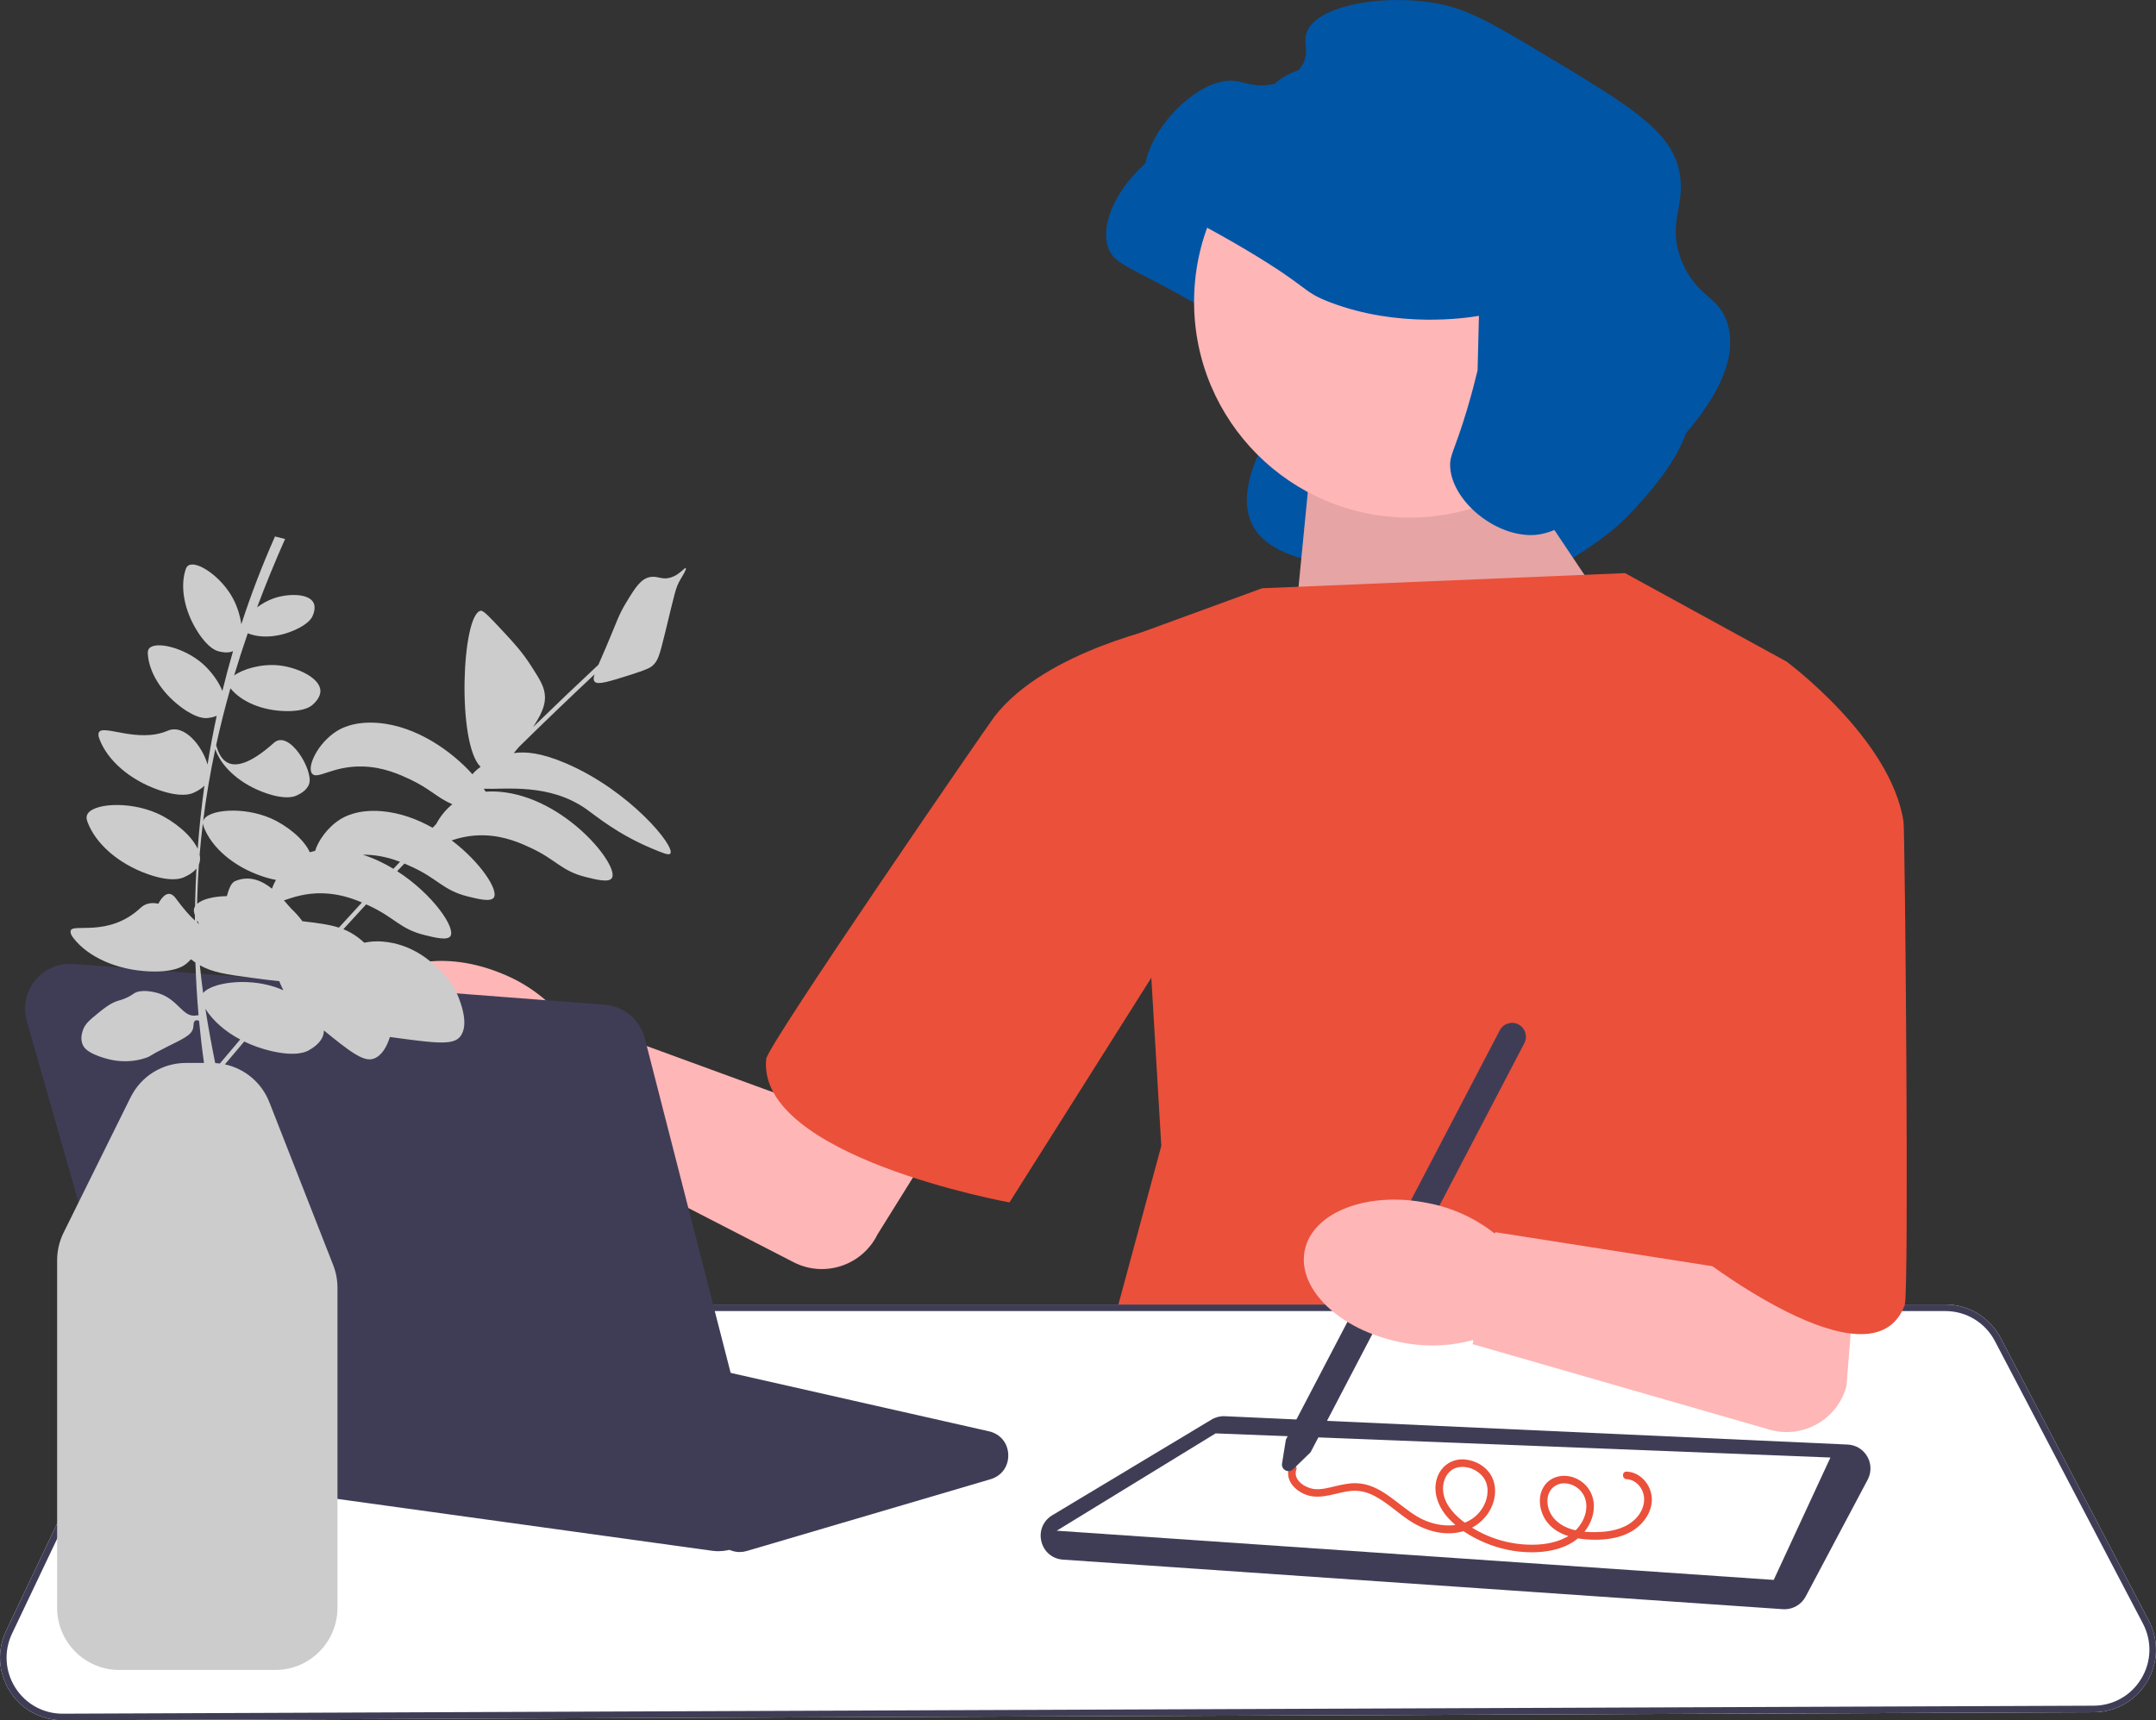 <svg width="213" height="170" viewBox="0 0 213 170" fill="none" xmlns="http://www.w3.org/2000/svg">
<rect x="0" y="0" width="213" height="170" fill="#333333" stroke="none"/>
<g clip-path="url(#clip0_41_4695)">
<path d="M142.32 37.237C142.289 37.242 142.242 37.25 142.185 37.26C141.077 37.443 134.375 38.479 127.619 35.901C124.757 34.809 125.733 34.537 119.359 30.741C111.885 26.29 109.967 26.322 109.411 24.246C108.3 20.102 114.234 13.588 118.161 14.017C119.195 14.13 120.303 14.747 122.025 14.329C122.403 14.237 124.06 13.834 124.868 12.461C125.588 11.236 124.978 10.352 125.268 9.347C126.028 6.71 132.368 5.394 137.926 6.324C141.122 6.859 143.609 8.319 148.451 11.217C156.879 16.262 161.093 18.785 162.04 22.65C162.938 26.313 160.783 27.891 162.35 31.812C163.809 35.463 166.127 35.22 166.924 38.173C168.208 42.926 163.445 48.142 161.461 50.315C159.285 52.698 157.205 54.005 154.443 55.741C150.976 57.92 149.243 59.009 147.159 58.899C143.381 58.698 132.153 59.382 132.007 56.25C131.952 55.077 118.335 56.038 125.04 43.404C125.862 41.854 141.973 43.509 142.186 42.619" fill="#0155A5"/>
<path d="M148.84 45.322L160.421 62.621L127.179 69.354L129.296 47.695L148.84 45.322Z" fill="#FFB6B6"/>
<path opacity="0.1" d="M148.84 45.322L160.421 62.621L127.179 69.354L129.296 47.695L148.84 45.322Z" fill="black"/>
<path d="M124.689 58.133L160.543 56.637L176.478 65.365L175.731 121.47L192.413 153.138L108.256 137.179L114.729 113.241L111.742 62.871L124.689 58.133Z" fill="#EB503A"/>
<path d="M0.966 167.127C-0.179 165.32 -0.314 163.088 0.604 161.155L14.25 132.44C15.269 130.297 17.458 128.913 19.828 128.913H192.189C194.493 128.913 196.589 130.182 197.659 132.225L212.286 160.149C213.297 162.079 213.231 164.346 212.108 166.213C210.986 168.081 209.017 169.2 206.84 169.209L6.206 170H6.181C4.054 170 2.106 168.927 0.966 167.127H0.966Z" fill="white"/>
<path d="M0.966 167.127C-0.179 165.32 -0.314 163.088 0.604 161.155L14.25 132.44C15.269 130.297 17.458 128.913 19.828 128.913H192.189C194.493 128.913 196.589 130.182 197.659 132.225L212.286 160.149C213.297 162.079 213.231 164.346 212.108 166.213C210.986 168.081 209.017 169.2 206.84 169.209L6.206 170H6.181C4.054 170 2.106 168.927 0.966 167.127H0.966ZM19.828 129.562C17.707 129.562 15.747 130.801 14.836 132.719L1.19 161.434C0.368 163.164 0.488 165.162 1.513 166.78C2.534 168.391 4.277 169.351 6.181 169.351H6.203L206.838 168.56C208.786 168.552 210.548 167.55 211.553 165.878C212.557 164.207 212.617 162.178 211.712 160.451L197.085 132.527C196.128 130.698 194.252 129.562 192.189 129.562H19.828H19.828Z" fill="#3F3D56"/>
<path d="M176.142 159.023L105.013 154.125C103.963 154.053 103.126 153.344 102.88 152.319C102.634 151.294 103.058 150.281 103.961 149.739L119.689 140.287C120.089 140.047 120.547 139.931 121.011 139.953L182.537 142.754C183.35 142.791 184.077 143.235 184.481 143.944C184.884 144.652 184.897 145.505 184.515 146.225L178.389 157.773C177.978 158.548 177.172 159.028 176.304 159.028C176.251 159.028 176.196 159.026 176.142 159.023Z" fill="#3F3D56"/>
<path d="M104.396 151.268L175.233 156.13L180.835 144.036L120.096 141.651L104.396 151.268Z" fill="white"/>
<path d="M139.255 51.149C151.011 51.149 160.541 41.605 160.541 29.831C160.541 18.058 151.011 8.513 139.255 8.513C127.498 8.513 117.968 18.058 117.968 29.831C117.968 41.605 127.498 51.149 139.255 51.149Z" fill="#FFB6B6"/>
<path d="M146.111 31.211C146.08 31.216 146.033 31.224 145.976 31.233C144.868 31.417 138.166 32.453 131.41 29.875C128.548 28.783 129.524 28.511 123.15 24.715C115.676 20.264 113.758 20.295 113.202 18.22C112.091 14.076 118.025 7.562 121.952 7.991C122.986 8.104 124.094 8.721 125.816 8.302C126.194 8.21 127.851 7.808 128.659 6.434C129.379 5.209 128.769 4.326 129.059 3.321C129.819 0.684 136.159 -0.632 141.717 0.298C144.913 0.832 147.4 2.293 152.242 5.191C160.67 10.236 164.884 12.759 165.831 16.623C166.729 20.287 164.574 21.865 166.141 25.786C167.6 29.437 169.918 29.193 170.715 32.147C171.999 36.9 167.236 42.116 165.252 44.289C163.076 46.672 160.996 47.979 158.234 49.715C154.767 51.894 153.034 52.983 150.95 52.872C147.172 52.671 143.413 49.242 143.267 46.111C143.212 44.937 143.701 44.586 144.911 40.551C145.415 38.87 145.764 37.483 145.977 36.593" fill="#0155A5"/>
<path d="M160.7 145.427C162.07 145.481 163.112 146.71 163.188 148.042C163.266 149.423 162.307 150.696 161.154 151.354C159.804 152.125 158.118 152.249 156.598 152.116C155.231 151.997 153.743 151.571 152.863 150.44C152.122 149.488 151.85 148.051 152.48 146.971C153.104 145.9 154.432 145.604 155.543 146.034C156.718 146.488 157.457 147.559 157.465 148.824C157.473 150.227 156.664 151.523 155.529 152.298C154.305 153.134 152.764 153.403 151.307 153.4C149.72 153.396 148.139 153.063 146.679 152.443C145.31 151.862 143.943 151.025 142.965 149.888C142.048 148.821 141.499 147.342 142.008 145.958C142.425 144.824 143.48 144.128 144.689 144.224C145.795 144.312 146.914 144.955 147.405 145.979C147.959 147.134 147.71 148.519 147.005 149.552C146.191 150.744 144.904 151.414 143.475 151.511C141.955 151.614 140.449 151.073 139.198 150.236C138.039 149.462 137.021 148.47 135.778 147.826C135.179 147.515 134.528 147.318 133.85 147.319C132.988 147.32 132.158 147.604 131.319 147.769C130.608 147.908 129.875 147.989 129.173 147.762C128.572 147.567 128.01 147.21 127.632 146.698C127.274 146.214 127.149 145.607 127.351 145.032C127.51 144.581 128.232 144.775 128.072 145.231C127.701 146.282 128.973 147.055 129.863 147.151C130.538 147.225 131.235 147.029 131.886 146.877C132.565 146.718 133.259 146.555 133.961 146.572C136.449 146.633 138.093 148.763 140.098 149.918C142.206 151.132 145.294 151.217 146.585 148.804C147.054 147.927 147.151 146.762 146.506 145.943C145.97 145.261 145.016 144.852 144.152 144.985C143.067 145.151 142.527 146.186 142.566 147.215C142.614 148.474 143.491 149.497 144.426 150.252C146.506 151.931 149.266 152.786 151.927 152.636C153.176 152.565 154.503 152.24 155.473 151.407C156.311 150.688 156.883 149.518 156.681 148.397C156.507 147.427 155.695 146.692 154.714 146.594C153.71 146.494 152.925 147.208 152.88 148.212C152.83 149.342 153.5 150.285 154.471 150.799C155.571 151.382 156.904 151.454 158.123 151.391C159.417 151.323 160.766 150.981 161.672 149.995C162.444 149.153 162.737 147.904 162.025 146.929C161.711 146.499 161.239 146.197 160.7 146.175C160.221 146.156 160.219 145.408 160.7 145.427Z" fill="#EB503A"/>
<path d="M126.657 144.626L127.038 142.267L148.17 101.817C148.52 101.147 149.35 100.887 150.019 101.238C150.688 101.588 150.947 102.419 150.597 103.089L129.474 143.521L127.747 145.197C127.543 145.394 127.248 145.437 126.997 145.305C126.745 145.173 126.612 144.906 126.657 144.626H126.657Z" fill="#3F3D56"/>
<path d="M141.062 118.89C143.446 119.34 145.688 120.355 147.6 121.85L147.708 121.873L147.73 121.766L170.761 125.379L169.093 94.699L186.548 85.124L182.422 136.984C181.528 140.296 178.096 142.23 174.806 141.276L145.488 132.83L145.561 132.469L145.458 132.442C143.115 133.074 140.655 133.136 138.283 132.621C132.333 131.415 128.132 127.363 128.898 123.571C129.665 119.779 135.11 117.683 141.062 118.89V118.89Z" fill="#FFB6B6"/>
<path d="M156.808 70.85L176.478 65.364C176.478 65.364 186.811 72.97 188.056 81.199C188.204 82.177 188.615 127.765 188.18 128.95C184.963 137.732 167.266 123.714 167.266 123.714L156.808 70.85Z" fill="#EB503A"/>
<path d="M71.489 152.786L69.45 151.036H69.45C69.147 150.775 68.778 150.602 68.383 150.536L22.947 142.952C21.91 142.779 21.144 142.029 20.948 140.995C20.752 139.96 21.19 138.981 22.091 138.439L38.301 128.699C38.843 128.374 39.48 128.271 40.097 128.411L97.706 141.445C98.826 141.699 99.573 142.605 99.61 143.754C99.646 144.904 98.958 145.856 97.857 146.181L73.769 153.276C73.541 153.343 73.308 153.376 73.077 153.376C72.502 153.376 71.939 153.172 71.489 152.786Z" fill="#3F3D56"/>
<path d="M49.609 96.222C51.861 97.125 53.864 98.556 55.451 100.393L55.552 100.437L55.594 100.336L77.492 108.346L100.873 70.433L113.798 78.456L86.689 121.992C85.172 125.068 81.431 126.301 78.387 124.727L51.256 110.757L51.398 110.416L51.303 110.369C48.882 110.536 46.456 110.119 44.228 109.154C38.624 106.818 35.285 102.028 36.771 98.456C38.256 94.884 44.003 93.884 49.609 96.222L49.609 96.222Z" fill="#FFB6B6"/>
<path d="M125.954 77.278L115.612 61.79C115.612 61.79 103.306 64.23 98.237 70.825C97.603 71.649 75.837 103.263 75.697 104.643C74.716 114.301 99.731 118.826 99.731 118.826L125.954 77.278Z" fill="#EB503A"/>
<path d="M70.364 153.251L18.281 146.042C16.538 145.801 15.099 144.55 14.615 142.855L2.653 100.925C2.248 99.504 2.55 98.033 3.483 96.888C4.416 95.743 5.795 95.151 7.267 95.264L59.741 99.29C61.639 99.435 63.233 100.774 63.706 102.621L75.278 147.734C75.647 149.174 75.278 150.695 74.29 151.805C73.439 152.76 72.233 153.293 70.975 153.293C70.773 153.293 70.568 153.28 70.364 153.251Z" fill="#3F3D56"/>
<path d="M58.755 67.368C59.059 67.703 60.164 67.361 62.361 66.664C64.031 66.134 64.288 65.942 64.447 65.803C65.006 65.317 65.152 64.806 65.705 62.549C66.698 58.496 66.729 58.094 67.239 57.234C67.414 56.938 67.858 56.232 67.75 56.144C67.638 56.054 67.159 56.79 66.272 57.068C65.407 57.339 65.018 56.905 64.28 57.016C63.325 57.158 62.758 58.066 61.868 59.535C61.08 60.836 60.981 61.36 59.876 63.945C59.563 64.677 59.311 65.244 59.118 65.692C56.949 67.719 54.797 69.774 52.666 71.846C52.707 71.783 52.745 71.724 52.779 71.672C53.723 70.22 53.852 69.442 53.838 68.858C53.816 67.913 53.365 67.194 52.465 65.793C51.582 64.42 50.746 63.514 49.739 62.433C48.419 61.016 47.758 60.307 47.495 60.354C45.618 60.687 45.116 73.492 47.478 75.782C47.147 76.019 46.872 76.268 46.673 76.512C44.651 74.263 41.186 71.751 37.348 71.441C34.982 71.251 33.676 71.994 33.27 72.25C31.393 73.43 30.278 75.793 30.838 76.46C31.361 77.082 32.87 75.668 35.828 75.746C37.892 75.8 39.505 76.55 40.462 76.996C42.47 77.93 43.204 78.848 44.685 79.477C43.991 80.049 43.441 80.764 43.096 81.431C42.976 81.555 42.857 81.679 42.737 81.802C41.21 80.94 39.489 80.308 37.686 80.162C35.32 79.972 34.014 80.715 33.608 80.971C32.343 81.766 31.427 83.098 31.133 84.086C30.942 84.125 30.764 84.169 30.602 84.216C30.028 82.918 28.322 81.55 26.735 80.86C24.004 79.673 20.456 79.988 20.077 81.117C20.065 81.153 20.062 81.188 20.056 81.224C20.356 78.805 20.762 76.402 21.27 74.017C21.287 74.085 21.309 74.154 21.338 74.227C22.012 75.923 23.834 77.55 26.317 78.395C28.266 79.058 29.082 78.714 29.29 78.618C29.488 78.526 30.344 78.159 30.553 77.427C30.942 76.071 28.562 72.064 27.06 73.408C22.236 77.727 21.574 74.23 21.353 73.641C21.763 71.756 22.235 69.881 22.765 68.017C22.774 68.029 22.782 68.04 22.791 68.052C23.845 69.332 25.873 70.233 28.257 70.273C30.127 70.305 30.739 69.78 30.892 69.639C31.037 69.505 31.676 68.948 31.654 68.257C31.615 66.975 29.338 65.932 27.517 65.751C25.838 65.584 24.03 66.099 23.134 66.75C23.551 65.355 23.999 63.965 24.477 62.581C25.703 63.082 27.438 63.015 29.142 62.252C30.548 61.622 30.822 61.018 30.887 60.86C30.949 60.709 31.231 60.071 30.975 59.563C30.499 58.621 28.439 58.637 27.017 59.137C26.432 59.344 25.876 59.661 25.399 60.019C26.247 57.751 27.171 55.5 28.164 53.264L27.168 53.015C25.899 55.87 24.792 58.763 23.841 61.688C23.723 60.83 23.426 59.916 23.036 59.174C21.888 56.991 19.437 55.353 18.608 55.885C18.442 55.991 18.373 56.164 18.31 56.37C17.802 58.028 18.184 60.32 19.522 62.425C20.573 64.078 21.381 64.31 21.592 64.362C21.77 64.407 22.457 64.597 23.021 64.352C22.642 65.655 22.291 66.963 21.971 68.278C21.585 67.32 20.826 66.299 20.023 65.594C18.172 63.967 15.298 63.315 14.714 64.108C14.597 64.267 14.594 64.454 14.608 64.669C14.726 66.399 15.902 68.402 17.904 69.889C19.475 71.056 20.313 70.983 20.529 70.956C20.655 70.941 21.039 70.903 21.408 70.735C21.065 72.332 20.765 73.937 20.506 75.549C19.988 73.746 18.227 71.497 16.565 72.212C13.616 73.482 10.149 71.532 9.768 72.385C9.668 72.606 9.751 72.835 9.846 73.084C10.61 75.082 12.72 77.017 15.617 78.045C17.891 78.852 18.853 78.462 19.098 78.353C19.26 78.28 19.795 78.057 20.193 77.641C19.907 79.712 19.687 81.794 19.532 83.884C18.918 82.539 17.186 81.123 15.564 80.393C12.72 79.112 9.001 79.392 8.588 80.569C8.505 80.805 8.57 81.032 8.668 81.287C9.452 83.338 11.618 85.324 14.592 86.38C16.926 87.208 17.913 86.808 18.164 86.695C18.348 86.613 18.995 86.342 19.408 85.828C19.355 86.794 19.314 87.762 19.288 88.732C19.281 89.008 19.277 89.284 19.271 89.561C19.238 89.615 19.209 89.67 19.189 89.728C19.11 89.965 19.164 90.193 19.257 90.442C19.255 90.618 19.254 90.793 19.253 90.969C18.733 90.496 18.112 89.786 17.365 88.774C16.692 87.861 16.052 88.531 15.641 89.308C14.997 89.165 14.382 89.254 13.899 89.706C10.658 92.738 7.023 91.129 6.972 92.033C6.957 92.294 7.097 92.501 7.273 92.726C8.688 94.537 11.466 95.857 14.766 95.996C17.356 96.106 18.221 95.401 18.437 95.211C18.514 95.145 18.684 95.001 18.869 94.799C19.017 94.917 19.162 95.025 19.306 95.123C19.363 96.859 19.465 98.592 19.616 100.322C19.494 100.333 19.376 100.354 19.288 100.363C18.034 100.491 17.611 98.796 15.716 98.176C15.086 97.971 13.874 97.746 13.235 98.176C13.143 98.238 12.829 98.471 12.342 98.673C12.054 98.793 11.834 98.848 11.746 98.872C10.969 99.085 10.249 99.669 9.762 100.064C8.846 100.807 8.389 101.179 8.174 101.853C8.106 102.066 7.916 102.663 8.174 103.245C8.296 103.52 8.578 103.929 9.662 104.338C10.307 104.581 12.186 105.291 14.426 104.537C14.936 104.365 14.546 104.427 16.51 103.444C18.054 102.67 18.958 102.301 19.09 101.555C19.137 101.293 19.09 100.974 19.288 100.86C19.399 100.796 19.533 100.827 19.666 100.875C19.796 102.266 19.958 103.655 20.155 105.041H18.387C16.041 105.041 13.935 106.349 12.893 108.455L6.282 121.813C5.864 122.656 5.644 123.599 5.644 124.54V158.887C5.644 162.274 8.395 165.029 11.776 165.029H27.208C30.589 165.029 33.34 162.274 33.34 158.887V127.26C33.34 126.489 33.198 125.734 32.916 125.016L26.616 108.939C25.851 106.989 24.196 105.61 22.218 105.183C22.852 104.429 23.488 103.677 24.128 102.926C24.935 103.316 25.822 103.636 26.776 103.86C29.3 104.455 30.282 103.925 30.53 103.779C30.767 103.64 31.795 103.075 31.97 102.133C31.988 102.032 31.995 101.93 31.994 101.827C34.579 103.931 35.928 104.969 36.913 104.623C37.76 104.326 38.243 103.351 38.52 102.477C38.81 102.517 39.116 102.558 39.443 102.602C42.984 103.075 44.768 103.295 45.45 102.455C46.395 101.293 45.498 99.051 45.251 98.434C44.714 97.091 43.888 96.274 43.375 95.777C42.708 95.132 40.809 93.293 37.818 93.048C37.168 92.994 36.584 93.035 35.989 93.16C35.782 92.97 35.563 92.784 35.322 92.607C34.864 92.27 34.41 92.021 33.922 91.826C34.671 91.005 35.421 90.186 36.175 89.371C36.295 89.425 36.408 89.478 36.512 89.526C38.982 90.675 39.525 91.8 41.901 92.393C42.978 92.661 44.198 92.966 44.5 92.508C45.037 91.696 42.759 88.353 39.239 86.091C39.477 85.839 39.715 85.588 39.953 85.337C40.275 85.472 40.558 85.604 40.8 85.716C43.27 86.865 43.813 87.99 46.188 88.583C47.266 88.851 48.486 89.156 48.788 88.698C49.267 87.973 47.505 85.233 44.62 83.044C45.412 82.792 46.463 82.512 47.824 82.548C49.888 82.602 51.501 83.352 52.458 83.798C54.928 84.947 55.471 86.072 57.846 86.664C58.924 86.933 60.144 87.237 60.446 86.779C61.244 85.572 55.826 78.766 49.344 78.243C48.841 78.203 48.389 78.206 47.98 78.237C47.924 78.143 47.862 78.047 47.798 77.949C49.991 78.019 54.273 77.391 57.919 79.954C58.97 80.694 61.011 82.432 64.429 83.86C65.521 84.317 66.07 84.541 66.221 84.354C66.763 83.683 62.261 78.16 55.927 75.44C53.416 74.361 51.864 74.259 50.76 74.423C50.93 74.228 51.096 74.028 51.256 73.827C53.722 71.404 56.219 69.007 58.739 66.642C58.617 67.02 58.621 67.221 58.755 67.368ZM27.104 97.519C24.318 96.615 20.945 97.101 20.066 98.128C19.942 97.217 19.834 96.305 19.745 95.391C21.014 96.101 22.338 96.291 24.85 96.627C25.92 96.77 26.827 96.889 27.595 96.964C27.698 97.244 27.808 97.496 27.935 97.736C27.95 97.764 27.966 97.791 27.981 97.818L27.959 97.844C27.672 97.72 27.386 97.61 27.104 97.519H27.104ZM19.703 85.283C19.782 85.019 19.784 84.738 19.723 84.448C19.81 83.398 19.918 82.351 20.046 81.308C20.043 81.467 20.093 81.627 20.162 81.801C20.937 83.749 23.029 85.618 25.882 86.588C26.414 86.769 26.87 86.883 27.263 86.953C27.09 87.255 26.958 87.549 26.87 87.821C25.898 87.038 24.646 86.47 23.226 87.073C22.839 87.237 22.61 87.838 22.41 88.557C21.099 88.579 20.002 88.854 19.48 89.317C19.483 89.124 19.482 88.931 19.487 88.737C19.516 87.633 19.571 86.532 19.647 85.435C19.668 85.385 19.687 85.335 19.703 85.283H19.703ZM19.484 90.963C19.54 91.079 19.602 91.195 19.666 91.309C19.608 91.266 19.548 91.22 19.487 91.17C19.485 91.101 19.485 91.032 19.484 90.963ZM21.724 105.098C21.571 105.078 21.417 105.063 21.261 105.054C20.902 103.269 20.57 101.484 20.293 99.697C21.023 100.857 22.214 101.919 23.732 102.724C23.058 103.514 22.391 104.305 21.724 105.098H21.724ZM33.481 91.668C32.531 91.362 31.417 91.216 29.874 91.037C29.483 90.493 29.08 90.091 28.782 89.803C28.62 89.647 28.373 89.337 28.052 88.974C28.883 88.707 30.125 88.231 31.878 88.277C33.472 88.319 34.795 88.775 35.757 89.186C34.995 90.01 34.237 90.838 33.481 91.668ZM38.865 85.857C37.932 85.292 36.919 84.808 35.854 84.468C35.957 84.467 36.059 84.464 36.166 84.467C37.488 84.502 38.623 84.822 39.521 85.164C39.302 85.395 39.083 85.625 38.865 85.857Z" fill="#CCCCCC"/>
</g>
<defs>
<clipPath id="clip0_41_4695">
<rect width="213" height="170" fill="white"/>
</clipPath>
</defs>
</svg>
